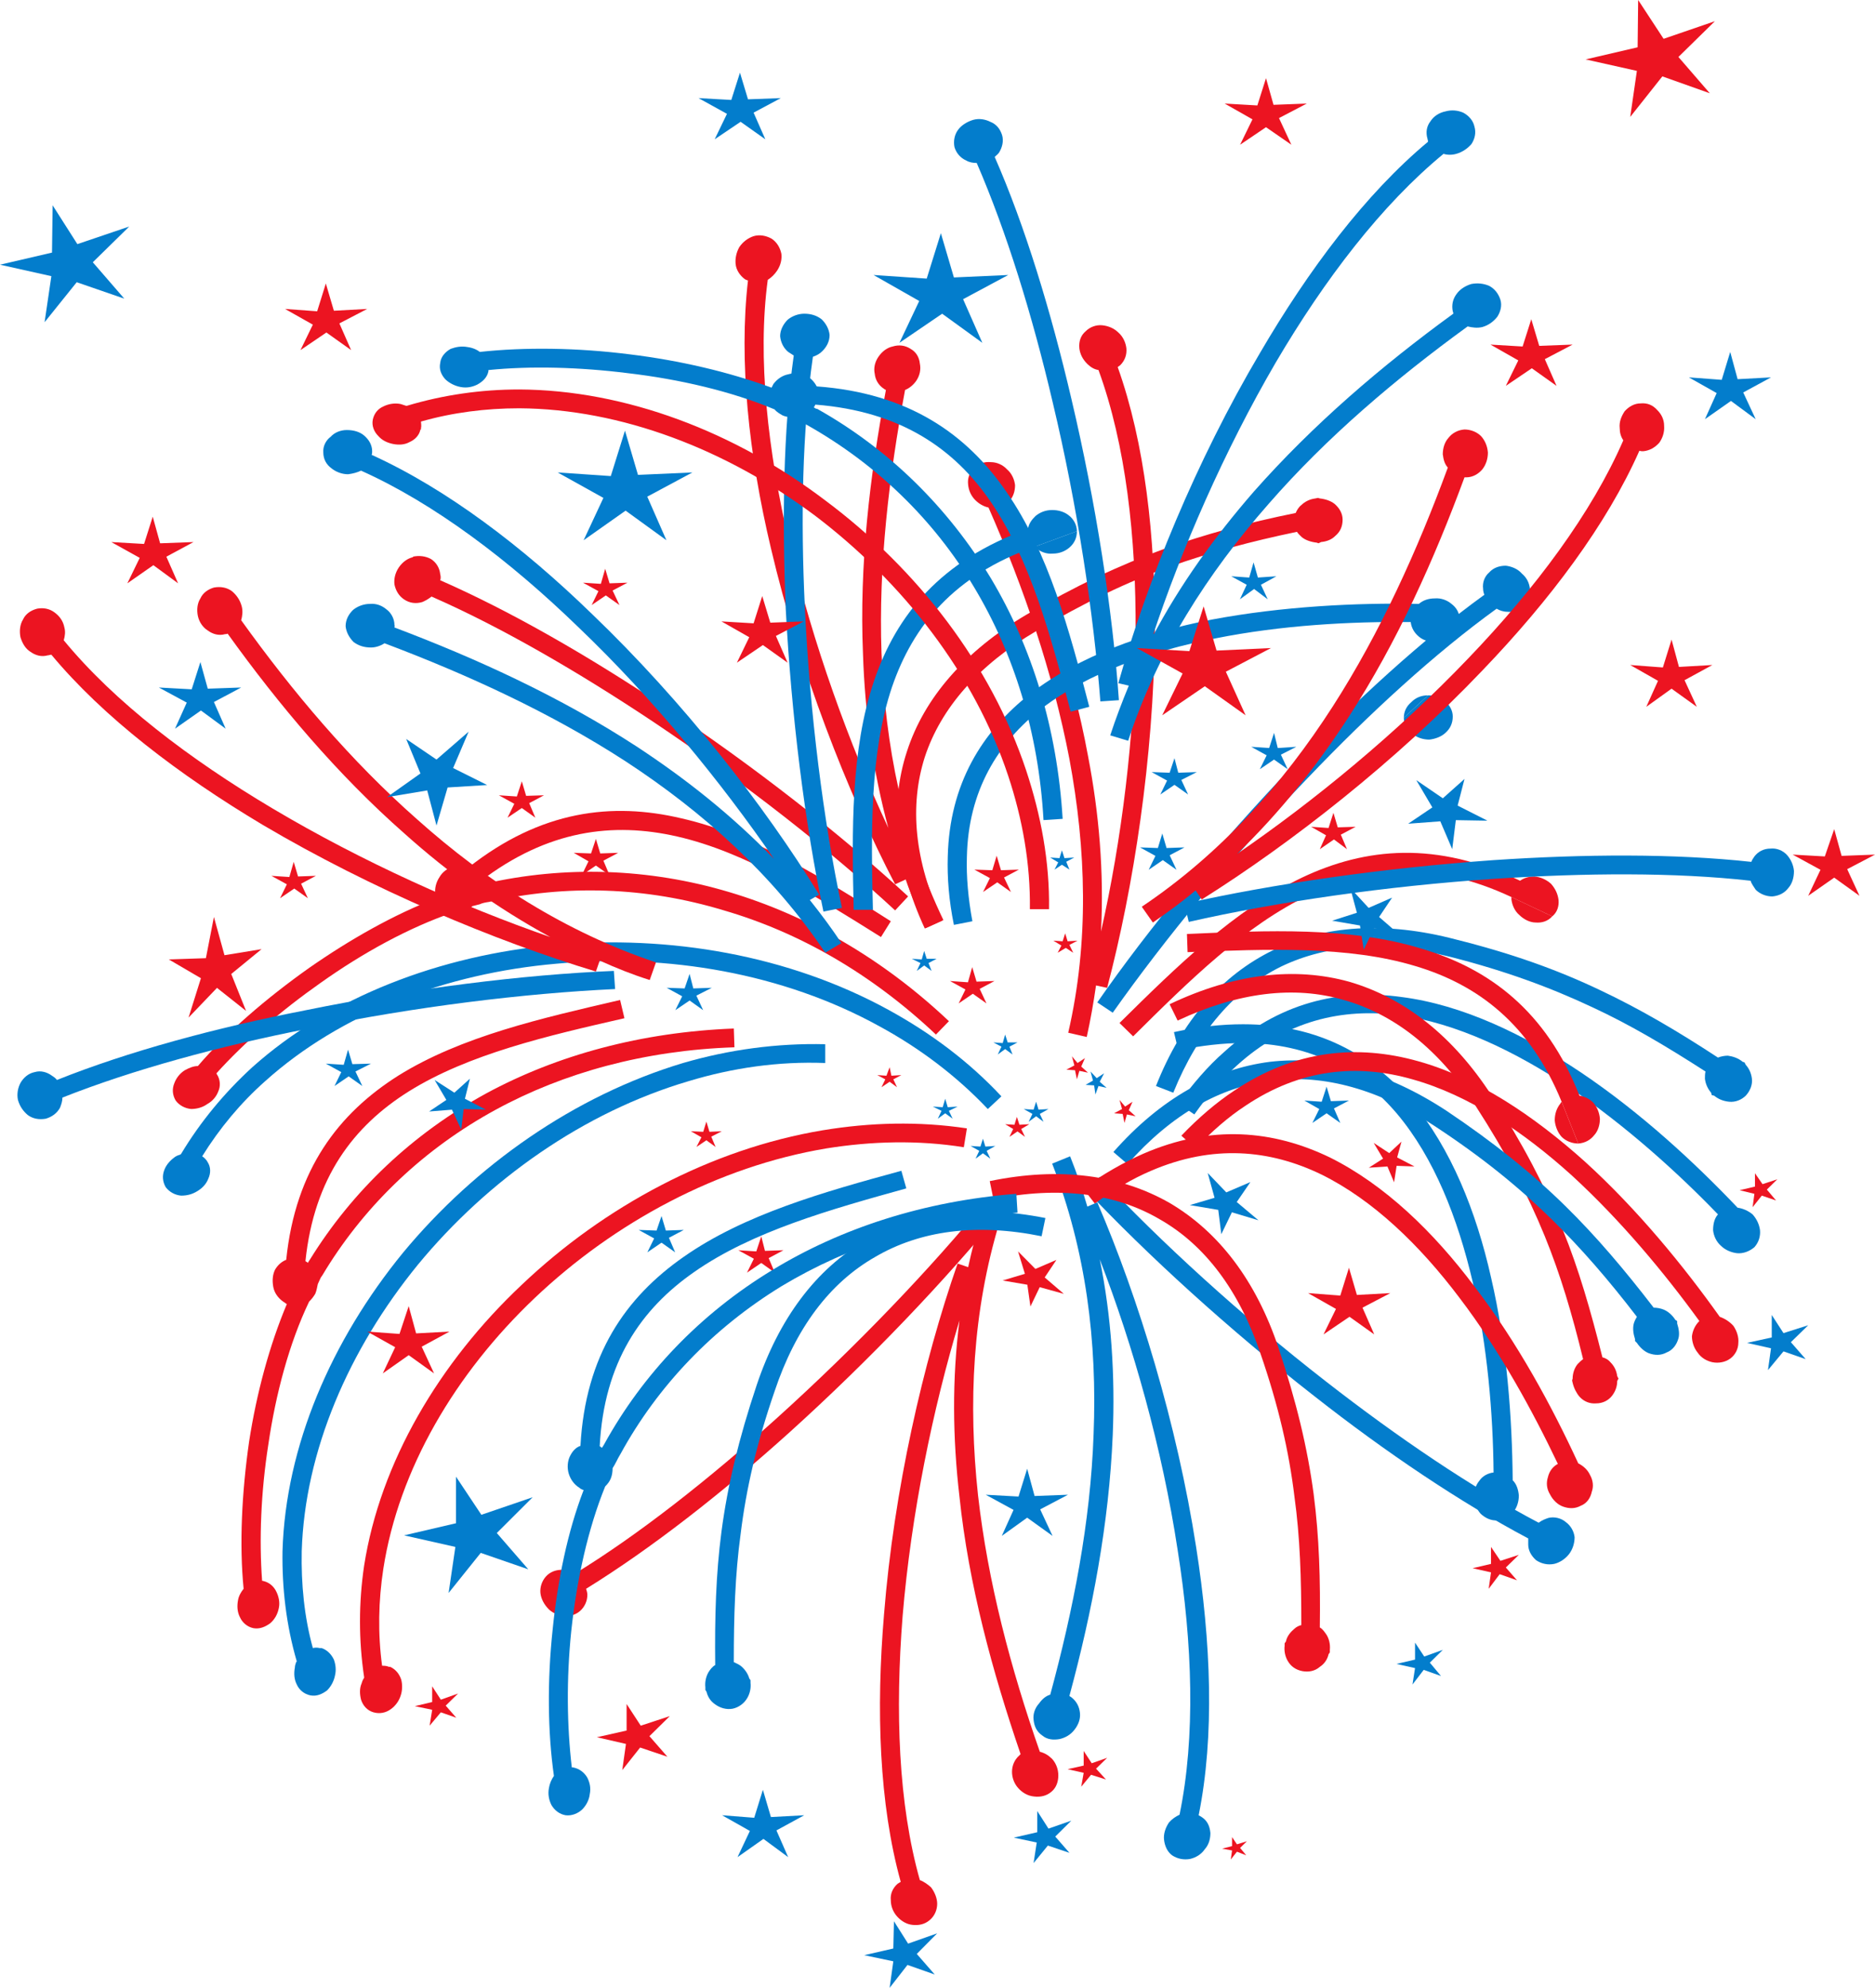 <svg xmlns="http://www.w3.org/2000/svg" width="1018.94" height="1080" viewBox="0 0 1018.94 1080"><g id="a"/><g id="b"><g id="c"><g id="d"><path d="M254.68 471.23c39.29-30.95 77.94-35.51 115.57-26.64 39.29 8.88 77.25 32.58 113.85 55.92l-5.35 8.58c-36.3-22.7-73.23-46.1-110.85-54.64-34.63-7.9-70.24-3.63-106.84 24.38.35.63.35.97.35 1.28v.34c.63.0 1.32-.34 2.01-.34 43.31-9.86 89.02-8.54 133.02 4.61 41.99 12.51 83 35.85 119.24 70.09l-7.06 7.26c-35.27-33.26-74.56-55.62-115.22-67.45-42.33-12.85-85.98-14.17-127.63-4.61-2.01.29-3.73.63-5.05 1.28-1.33.34-2.69.68-4.02 1.02-1.33 1.28-3.04 2.31-4.71 2.6-2.01.69-3.68.98-5.39.69-24.18 8.24-49.34 22.02-72.55 38.51-21.48 15.11-41.3 32.23-56.41 49q0 .34.29.68c1.72 2.6 2.06 6.23.69 9.17-.98 2.65-3.04 5.29-6.04 6.91h0c-2.69 1.97-6.03 2.65-8.73 2.65-3.38-.34-6.43-1.96-8.39-4.61h0c-1.72-2.94-2.06-6.23-.68-9.51.97-2.65 2.98-5.29 5.69-6.96h0c2.35-1.28 4.71-2.26 7.06-2.26 15.79-18.44 37.28-36.89 60.48-53.32 22.17-15.45 46.01-28.98 69.2-37.86-.34-.64-.68-1.62-.68-2.31-.34-2.94.34-6.23 2.35-9.22h0c1.67-2.94 4.71-4.9 7.71-5.89h0c2.69-.68 5.39-.68 8.1.64h0z" fill="#ec1421"/><path d="M239.23 315.25c38.3 16.82 80.59 41.15 121.93 68.76 49.05 32.57 96.39 69.8 132.34 103.01l-7.06 7.6c-35.61-32.96-82.66-69.8-131.31-102.37-41.01-27.32-83-51.65-120.62-68.14-1.67 1.33-3.39 2.31-5.05 2.99h0c-3.33.98-6.72.64-9.71-1.33-3.04-1.96-4.71-4.95-5.39-8.24-.34-2.94.34-6.23 2.35-9.22 2.02-2.94 4.71-4.9 7.71-5.6v-.29c3.39-.68 6.72-.34 9.76 1.28h0c3.03 1.96 4.7 4.95 5.05 8.24.34 1.33.34 2.31.0 3.29h0z" fill="#ec1421"/><path d="M491.84 211.89c-8.73 46.75-14.47 95.16-12.8 142.84 2.06 50.04 11.47 99.08 33.64 145.14l-9.41 4.27c-4.03-8.53-8.1-17.46-11.09-26.34l-5.74 2.65c-26.2-50.38-52.05-116.84-67.5-182.62-12.12-51.01-17.46-102.02-12.46-145.48-.34.0-.98-.3-1.67-.64-2.7-2.01-4.71-4.95-5.05-8.24-.29-2.99.34-6.23 2.01-9.22h0c2.01-2.94 4.71-4.9 7.76-5.94 3.34-.98 6.72-.29 9.75 1.33h0c2.99 2.01 4.66 4.95 5.35 8.24.34 2.99-.35 6.23-2.36 9.22-1.33 1.97-2.99 3.64-5.05 4.95-5.69 42.43.0 92.81 11.77 143.48 12.76 54.3 32.57 108.89 53.76 154.31-8.39-30.95-12.76-62.84-13.78-94.77-2.02-48.02 3.68-96.43 12.46-143.18-.34-.29-.69-.29-1.03-.63-3.03-1.96-4.7-4.9-5.05-8.24-.63-2.94.0-6.23 2.02-9.17 2.06-2.99 4.7-4.96 7.74-5.6h0c3.34-1.03 6.72-.68 9.71 1.28 3.04 1.67 4.71 4.61 5.05 7.95.68 3.23.0 6.57-2.01 9.51-1.67 2.31-3.69 3.93-6.04 4.9h0z" fill="#ec1421"/><path d="M821.36 487.37c-41.99-19.76-77.6-16.47-109.49-1.33-34.97 16.43-65.87 47.04-96.09 77.01l-7.4-7.25c30.95-30.61 62.48-61.51 99.13-78.98 34.58-16.42 73.23-20.06 118.55 1.68 2.36-1.68 5.1-2.31 7.76-2.31 3.34.29 6.38 1.62 9.02 3.93h0c2.36 2.64 3.74 5.59 4.13 8.87.29 3.34-.69 6.63-3.43 8.88h0" fill="#ec1421"/><path d="M813.32 330.7c-33.26 24.03-68.87 56.6-102.81 92.16-40.27 41.8-77.94 87.86-105.81 127.34l-8.39-5.59c27.87-40.13 65.83-86.19 106.49-128.66 34.29-35.56 70.19-68.47 103.84-92.8-.39-.98-.68-2.31-.68-3.29-.4-3.28.68-6.57 3.33-8.87h0c2.35-2.65 5.69-3.64 9.02-3.64 3.04.35 6.48 1.67 8.73 4.27h0c2.75 2.31 4.12 5.3 4.42 8.59.0 3.28-.98 6.57-3.34 8.87-2.36 2.6-5.7 3.64-9.13 3.29h0c-1.96.0-4.02-.69-5.69-1.67h0z" fill="#037dcc"/><path d="M547.27 273.45c19.13 43.76 35.26 89.82 43.99 137.24 6.04 31.25 8.74 63.19 7.07 95.41 11.08-49 18.44-106.59 18.79-162.22.34-52-5.35-102.37-20.16-142.84-2.36-.34-4.32-1.62-6.04-3.28-2.69-2.64-4.02-5.59-4.36-8.53-.34-3.64.68-6.92 3.39-9.22 2.3-2.31 5.69-3.64 9.07-3.29 3.34.35 6.38 1.63 8.73 3.93h0c2.65 2.31 4.02 5.6 4.37 8.59.29 3.28-.69 6.57-3.39 9.22h0c-.34.29-.98.63-1.33.97 14.77 41.45 20.45 92.12 20.16 144.46-.69 67.79-11.43 137.89-25.9 192.82l-6.04-1.32c-1.33 9.22-2.99 18.79-5.05 28.01l-10.06-2.31c11.43-49.39 9.77-99.72.64-148.77-9.03-47.04-24.82-93.1-43.95-136.56-2.75-.64-5.05-1.96-7.07-3.93-2.35-2.3-3.73-5.29-4.02-8.58-.39-3.28.64-6.58 3.34-8.88 2.35-2.65 5.7-3.63 9.07-3.28h0c2.99.0 6.38 1.33 8.74 3.92 2.69 2.31 4.02 5.6 4.36 8.59.0 3.28-1.02 6.57-3.33 8.88-.39.34-.68.68-1.03.97h0z" fill="#ec1421"/><path d="M640.31 599.6c8.05-10.89 16.14-20.4 24.87-28.01 29.58-26.97 62.79-34.53 96.43-29.92 33.26 4.26 66.81 20.4 97.71 41.1 32.28 21.73 61.51 48.71 84.96 73.38 2.75.34 5.79 1.67 8.15 3.63 2.35 2.65 3.63 5.6 4.02 8.59.29 3.28-.68 6.57-3.04 9.22-2.64 2.25-6.08 3.58-9.41 3.28-3.04-.34-6.38-1.67-8.73-3.98h0c-2.65-2.3-4.03-5.59-4.32-8.53.0-2.99.59-6.28 2.65-8.59-22.17-23-50.04-48.02-79.95-68.42-29.93-20.06-62.2-35.56-93.39-39.83-30.9-3.93-61.17 2.94-88.05 27.32-8.05 7.21-15.74 16.13-23.16 26.63l-8.73-5.89z" fill="#037dcc"/><path d="M628.2 590.03c14.12-35.85 35.95-60.23 63.52-73.73 27.92-13.83 61.86-15.79 99.43-5.89 30.22 7.55 55.13 16.43 78.58 27.62 21.59 10.21 41.7 22.03 63.87 36.55 1.67-.68 3.73-1.03 5.39-1.03 2.64.35 5.69 1.33 8.05 3.34l.98.3.69 1.33c2.06 2.3 3.03 4.95 3.34 7.55.39 3.34-.98 6.62-3.34 9.21h0c-2.36 2.31-5.7 3.64-9.03 3.29-3.04-.3-5.79-1.33-8.14-3.29l-1.28-.29-.39-1.33c-1.97-2.3-3.04-4.95-3.35-7.59.0-1.28.0-2.6.3-3.93-21.49-13.83-40.91-25.37-61.41-34.88-23.16-10.89-47.39-19.77-76.92-27.32-35.31-8.87-66.51-7.25-92.41 5.25-25.21 12.51-45.02 35.22-58.47 68.47l-9.42-3.63z" fill="#037dcc"/><path d="M536.82 602.54c-17.13-18.1-37.28-33.25-59.11-45.07-52.05-28.65-114.88-39.49-175.36-33.89-60.14 5.24-117.23 26.97-158.24 63.81-13.39 11.87-24.82 25.66-34.24 40.82 1.03.63 2.01 1.67 2.69 2.65h0v.34h.34v.29h0c1.67 2.65 1.67 5.94.3 8.88-.99 2.64-2.99 4.95-5.7 6.62-3.04 1.96-6.03 2.6-9.07 2.6-3.34-.3-6.38-1.97-8.39-4.61-1.67-2.94-2.01-6.23-.68-9.51 1.02-2.65 3.03-4.96 5.74-6.92.97-.68 2.01-.98 2.99-1.33l.34-.34c10.45-17.41 23.55-33.21 38.65-47.04 42.62-38.15 102.12-60.87 164.27-66.46 62.49-5.59 127.29 5.6 181.39 35.22 22.85 12.51 43.65 27.96 61.46 47.04l-7.4 6.91z" fill="#037dcc"/><path d="M843.53 497.86c-2.36 2.65-5.7 3.64-9.03 3.34h0c-3.03.0-6.37-1.67-8.73-3.97h0c-2.74-2.31-4.02-5.6-4.41-8.54v-1.33" fill="#ec1421"/><path d="M155.54 684.45c5.05-49.34 28.6-79.6 60.83-100.01 34.29-21.39 77.94-31.24 120.62-41.15l2.35 9.91c-41.69 9.51-84.65 19.43-117.23 39.78-29.92 18.79-51.4 46.74-56.12 92.17.3.34.64.34.98.63l.34.34c.34-.63.69-1.32 1.03-1.67 23.16-37.47 55.72-68.42 96.04-90.49 38.31-20.7 83.98-33.21 134.4-35.17l.34 10.2c-48.7 1.62-92.75 13.78-129.69 33.89-38.65 21.05-70.19 51.01-92.36 86.87-1.03 1.62-1.67 2.94-2.7 4.27-.68 1.32-1.02 2.3-1.67 3.63-.34 1.62-.68 3.63-1.37 5.24-.98 1.67-2.01 2.94-3.34 4.27-10.75 22.42-18.15 50.09-22.17 77.65-4.03 25.7-5.05 51.7-3.38 74.07h.34c3.39.68 6.03 2.94 7.4 5.89 1.33 2.64 2.01 5.98 1.33 8.92h0c-.63 3.34-2.35 6.28-4.71 8.25-2.69 1.96-5.69 3.23-9.07 2.64h0c-3.34-.68-6.04-3.03-7.35-5.98-1.38-2.65-1.67-5.89-1.03-9.22h0c.34-2.26 1.72-4.61 3.04-6.19-2.36-24.03-1.03-51.99 2.99-80.04 4.07-26.3 11.08-52.29 20.5-74.66-.69-.34-1.33-.98-2.02-1.33-2.69-1.96-4.7-4.61-5.34-7.9h0c-.68-3.63-.34-6.91.98-9.51h0c1.38-2.31 3.39-4.27 6.03-5.3h0z" fill="#ec1421"/><path d="M30.95 586.75c38.61-15.45 85.99-28.31 135.03-37.87 58.08-11.81 118.22-19.37 167.61-21.39l.68 9.86c-49.04 2.3-108.84 9.56-166.28 21.44-48.71 9.51-95.76 22.36-134.06 37.52.0 1.96-.68 3.93-1.33 5.55h0c-1.67 2.99-4.36 4.95-7.75 5.94-3.69.63-7.02.0-9.71-1.97-2.36-1.96-4.37-4.61-5.39-8.24-.69-3.28.0-6.57 1.33-9.17h0c1.71-2.99 4.41-5.29 7.75-5.94h0c3.34-1.02 6.72.0 9.42 1.96.98.64 2.01 1.33 2.69 2.31h0z" fill="#037dcc"/><path d="M131.07 336.98c27.86 38.8 59.45 76.32 95.7 108.25 37.62 33.6 80.65 61.22 129.69 77.64l-3.38 9.57c-9.37-2.94-18.44-6.58-27.18-10.55l-2.06 5.94c-55.42-16.78-121.88-44.74-181.04-79.66-45.67-27.27-86.67-58.57-114.88-92.46-.68.0-1.32.34-2.01.34-3.39.98-6.72.0-9.41-1.96-2.7-1.67-4.37-4.61-5.39-7.9h0c-.64-3.29-.3-6.92 1.37-9.57 1.33-2.94 4.03-4.95 7.7-5.93h0c3.39-.64 6.72.0 9.41 2.01 2.7 1.96 4.71 4.61 5.39 8.19.64 2.31.35 4.61-.34 6.97 27.57 33.54 68.18 64.45 113.56 91.43 48.71 28.94 102.47 53.02 150.84 69.8-28.55-15.5-55.09-34.58-79.27-56.26-36.3-31.94-68.23-69.8-96.09-108.6-.35.3-1.04.3-1.38.3-3.34.97-6.72.0-9.37-1.97-2.69-1.67-4.7-4.61-5.4-7.9-.68-3.28-.34-6.91 1.38-9.56h0c1.33-2.94 4.02-4.9 7.35-5.89 3.73-.68 7.06.0 9.76 1.96 2.35 1.97 4.37 4.61 5.34 8.25.69 2.64.34 5.24-.29 7.55h0z" fill="#ec1421"/><path d="M562.02 297.15c-43.65 15.5-65.82 42.77-77.25 76.03-12.12 35.85-11.43 78.97-10.4 121.11h-10.45c-.98-42.82-1.67-86.87 11.08-124.4 12.12-35.85 36.3-65.49 83.68-82.61.3-2.64 2.01-4.95 4.03-6.91 2.35-1.96 5.39-3.28 9.07-3.28h0c3.34.0 6.72.97 9.07 2.94 2.65 2.01 4.37 5.29 4.37 8.58h0" fill="#037dcc"/><path d="M441.76 193.85c-5.7 39.78-6.72 87.85-4.37 136.21 2.7 57.59 10.11 116.16 20.16 163.19l-10.06 2.01c-10.11-47.73-17.46-106.63-20.5-164.56-2.01-49-1.33-97.07 4.36-137.55-.97-.63-2.01-1.28-3.03-1.96-2.36-1.96-4.03-4.95-4.37-8.54h0c0-3.34 1.72-6.57 4.07-8.92 2.36-1.97 5.7-3.29 9.03-3.29h0c3.73.0 6.77.98 9.41 2.99 2.36 2.26 4.03 5.25 4.37 8.54.0 3.63-1.67 6.57-4.02 8.88h0c-1.33 1.33-2.99 2.3-5.05 2.99h0z" fill="#037dcc"/><path d="M214.35 340.9c45.33 17.12 90.35 37.87 131.36 64.5 27.17 17.81 52.39 37.87 74.9 61.22-28.55-41.45-65.48-86.87-106.14-125.72-37.62-36.5-78.63-67.45-118.27-85.2-2.01.97-4.36 1.62-7.06 1.96-3.34.0-6.72-1.33-9.07-3.28-2.7-1.96-4.37-4.95-4.37-8.54-.29-3.34 1.38-6.62 4.03-8.58 2.06-2.31 5.39-3.63 8.73-3.63h0c3.73.0 7.06.97 9.41 2.98 2.7 2.31 4.37 5.25 4.37 8.54h0c0 .68.0 1.33-.29 1.96 40.61 18.44 81.96 49.74 119.87 86.57 49.39 47.39 93.39 103.65 123.32 152.35l-5.05 2.94c6.03 7.6 11.77 15.16 17.12 23.41l-8.73 5.24c-28.55-42.43-66.17-76.33-108.5-103.99-40.61-26.34-85.65-47.03-131.02-64.15-2.01 1.33-4.71 2.3-7.36 2.3-3.73.0-6.72-.97-9.41-2.94-2.35-2.35-4.02-5.29-4.37-8.58.0-3.64 1.67-6.58 4.03-8.88h0c2.35-1.96 5.74-3.28 9.07-3.28 3.68-.34 6.72.97 9.07 2.94 2.7 1.96 4.37 5.29 4.37 8.58.34.3.0.64.0 1.28h0z" fill="#037dcc"/><path d="M518.38 502.47c-2.7-13.14-3.69-25.66-3.33-37.18.97-39.14 18.44-67.79 44.97-88.49 26.54-20.4 61.46-32.91 98.45-40.17 38.26-7.2 78.63-9.22 112.57-8.53 2.35-2.01 5.29-2.99 8.73-2.99 3.34-.29 6.67.98 9.03 2.99 2.64 1.96 4.41 4.9 4.41 8.53.0 3.29-1.38 6.58-4.02 8.88-2.36 1.97-5.4 3.34-9.13 3.34h0c-3.34.0-6.67-.97-9.02-2.99-2.35-1.96-4.02-4.61-4.41-7.9-32.58-.34-70.2 1.67-106.15 8.88-35.27 6.92-69.21 18.79-94.08 37.87-24.18 18.74-40.27 45.07-40.96 80.93-.34 10.55.68 22.37 2.99 34.88l-10.06 1.96z" fill="#037dcc"/><path d="M502.57 504.48c-16.13-34.87-19.13-67.44-9.75-96.09 9.41-29.28 31.58-54.64 64.84-74.36 26.88-15.8 50.72-26.98 75.24-35.91 22.17-7.9 45.02-14.12 71.22-19.42.68-1.62 1.72-3.28 3.04-4.27 2.01-1.96 4.7-3.28 7.69-3.63l1.38-.3.98.3c3.08.34 6.03 1.33 8.09 2.99 2.65 2.3 4.32 5.24 4.32 8.53h0c0 3.63-1.28 6.62-4.03 8.88-1.96 2.01-4.7 2.99-7.64 3.28l-1.43.68-.97-.34c-3.04-.34-6.09-1.33-8.05-2.94-1.04-.97-2.06-1.96-2.7-2.94-25.21 5.25-47.03 11.14-68.52 18.75-23.89 8.53-47.04 19.71-73.23 35.21-31.25 18.39-51.76 41.8-60.49 68.43-8.39 26.34-5.69 56.27 9.42 88.88l-9.42 4.26z" fill="#ec1421"/><path d="M448.48 577.53c-25.51-.98-50.38 2.65-74.22 9.85-57.1 16.83-109.19 53.66-147.16 99.72-37.62 46.11-61.46 101.34-63.13 155.69-.34 17.76 1.33 35.51 6.04 52.59 1.33-.3 2.35-.3 3.68.0h1.03c2.98.97 5.34 3.34 6.72 6.28.97 2.64 1.32 5.59.63 8.53-.63 3.34-2.35 6.28-4.37 8.24-2.64 1.97-5.69 3.34-9.07 2.65-3.34-.68-6.03-2.94-7.35-5.89-1.38-2.64-1.67-5.99-1.03-9.22.0-.97.34-1.96.69-2.94l.34-.39c-5.75-19.72-8.05-39.83-7.76-59.84 1.67-57 26.54-114.58 65.54-162.26 39.29-47.39 93.04-85.26 152.15-103.01 24.87-7.26 51.06-10.84 77.26-10.21v10.21z" fill="#037dcc"/><path d="M585.23 288.61c0 3.59-1.38 6.57-4.07 8.88h0c-2.31 1.96-5.35 3.28-9.03 3.28h0c-3.39.34-6.72-.98-9.07-2.94-.34-.34-.69-.68-1.04-.68" fill="#037dcc"/><path d="M776.04 377.79c3.34.0 6.67.98 9.02 2.94 2.75 2.31 4.42 5.29 4.42 8.54.0 3.63-1.38 6.62-4.02 8.92-2.07 1.97-5.4 3.28-8.74 3.64h0c-3.73.0-7.06-1.33-9.41-3.34-2.65-1.97-4.42-4.91-4.42-8.54h0" fill="#037dcc"/><path d="M762.89 389.95c0-3.28 1.38-6.23 4.13-8.54h0c2.25-2.3 5.29-3.63 9.02-3.63" fill="#037dcc"/><path d="M443.82 209.93c50.03 3.63 81.62 26 103.1 57.29 22.86 32.87 34.25 75.34 45.03 116.79l-10.11 2.65c-10.74-40.82-21.83-82.26-43.32-113.85-19.81-28.99-49.04-49.34-95.4-52.98-.34.3-.34.98-.68 1.28h-.34c.68.69 1.38 1.03 2.01 1.03 38.66 21.68 70.93 53.27 94.42 92.12 22.17 37.18 35.96 81.28 38.95 130.62l-10.4.68c-2.69-47.73-16.13-90.5-37.62-126.35-22.17-37.18-53.41-67.16-90.69-88.19-1.72-.98-3.04-1.67-4.37-2.31-1.37-.68-2.35-1.33-3.73-2.01-2.01.0-3.68-.29-5.34-.98-1.67-.97-3.39-1.96-4.37-3.28-23.54-9.85-51.75-16.43-79.95-19.72-26.19-3.28-52.73-3.97-75.58-1.67v.69c-.68 3.28-3.04 5.54-6.04 7.2-2.69 1.33-5.74 1.97-9.07 1.33h0c-3.38-.63-6.38-2.3-8.39-4.27-2.35-2.64-3.39-5.59-2.69-8.87h0c.34-3.28 2.69-5.94 5.69-7.6 2.69-.98 5.74-1.62 9.07-.98h0c2.7.34 5.05 1.33 6.72 2.65 24.53-2.65 53.07-2.31 81.62 1.33 26.88 3.28 53.76 9.56 76.96 18.09.3-.68.64-1.32.98-1.96 2.01-2.65 4.71-4.61 8.05-5.29h0c3.39-.98 7.06-.64 9.75.68h0c2.36 1.28 4.37 3.23 5.75 5.89h0z" fill="#037dcc"/><path d="M540.55 85.25c16.47 37.52 30.56 83.88 41.64 131.26 13.44 56.95 22.51 115.57 25.85 163.89l-10.06.68c-3.68-47.73-12.41-105.95-25.85-162.26-11.08-47.39-25.21-93.1-41.35-130.28-2.01.0-4.02-.34-5.69-1.33h0c-3.04-1.33-5.4-3.97-6.38-7.25-.69-3.28.0-6.92 2.01-9.52 1.67-2.3 4.71-4.26 8.05-5.29 3.39-.98 6.72-.29 9.41 1.03h0c3.34 1.32 5.34 3.92 6.38 7.2h0c1.03 3.29.0 6.92-1.67 9.57-.68.97-1.67 1.62-2.35 2.3h0z" fill="#037dcc"/><path d="M797.53 177.37c-38.95 28.3-76.62 60.23-108.16 96.44-33.25 37.81-60.47 80.3-76.28 128.65l-9.76-2.94c3.03-9.22 6.42-18.1 10.1-27.02l-5.69-1.33c15.45-54.94 42.28-120.77 76.91-179.29 26.54-45.42 57.44-86.57 91.39-114.87.0-.64-.29-1.33-.29-1.62-1.08-3.64-.39-6.97 1.67-9.57 1.67-2.64 4.7-4.61 8.05-5.29h0c3.34-.93 6.67-.63 9.7.68 3.04 1.63 5.39 4.27 6.09 7.55h0c.97 3.29.29 6.63-1.67 9.57-2.06 2.3-4.71 4.26-8.15 5.24-2.25.68-5 .68-6.96.0-33.65 27.67-64.55 68.13-91.09 113.21-28.2 48.36-51.4 101.68-67.2 149.41 15.11-28.65 33.94-54.65 55.08-78.98 32.28-36.54 69.56-68.47 108.5-96.78.0-.34.0-.63-.29-1.32-.68-3.29.0-6.58 1.96-9.22 1.77-2.6 4.71-4.56 8.15-5.6 3.34-.63 6.67-.29 9.71 1.03h0c3.03 1.62 5 4.26 6.08 7.54.98 3.29.0 6.58-1.67 9.22-2.06 2.6-4.71 4.61-8.15 5.6-2.64.64-5.29.34-8.04-.34h0z" fill="#037dcc"/><path d="M951.34 478.5c-40.91-4.61-89.96-4.27-139.4-1.03-58.76 3.97-118.21 12.56-165.93 23.4l-2.36-9.85c48.42-10.89 108.16-19.43 167.71-23.7 49.64-3.34 98.69-3.63 140.38.93.3-.93.98-1.96 1.67-2.94 1.97-2.6 5-4.27 8.73-4.27h0c3.34-.34 6.77.98 9.13 3.64 1.96 2.3 3.34 5.24 3.63 8.53h0c0 3.63-.98 6.92-3.04 9.22-1.96 2.65-5 4.27-8.73 4.61-3.34.0-6.67-1.33-9.02-3.63h0c-.98-1.62-2.36-3.28-2.75-4.9h0z" fill="#037dcc"/><path d="M795.86 259.33c-16.48 44.73-36.6 89.52-62.79 129.94-17.51 27.02-37.67 52.34-60.88 74.7 41.69-28.59 87.07-65.78 126.01-106.58 36.3-37.87 66.8-78.68 83.97-118.17-1.37-1.96-1.96-4.27-1.96-6.57-.39-3.63.99-6.57 2.65-9.17 2.35-2.65 5.39-4.32 8.73-4.32 3.73-.34 6.67.98 9.02 3.63 2.36 2.31 3.73 5.25 3.73 8.54h0c.3 3.63-.97 6.91-2.64 9.22-2.36 2.65-5.39 4.32-8.73 4.61h0c-.69.0-1.38.0-2.06-.29-17.76 40.12-48.66 81.23-85.36 119.43-46.98 49.34-103.79 93.79-152.49 124.4l-3.34-4.95c-7.41 6.28-15.16 11.87-23.21 17.46l-6.03-8.58c42.67-28.65 76.57-66.46 103.84-108.9 25.8-40.17 46.01-84.91 62.48-129.69-1.77-1.97-2.35-4.27-2.74-7.21.0-3.28.97-6.57 3.04-8.88 2.06-2.64 5-4.31 8.73-4.61 3.34.0 6.67 1.28 9.02 3.59h0c2.06 2.3 3.44 5.29 3.73 8.92.0 3.28-.97 6.58-3.04 9.17-1.96 2.31-5 4.32-8.73 4.32h-.97z" fill="#ec1421"/><path d="M637.96 560.75c13.44-2.99 26.19-4.27 37.62-4.27 40.32.0 69.85 16.43 91.73 42.09 21.19 25.36 34.92 59.59 42.97 95.45 8.73 37.52 11.48 76.66 11.77 110.21 2.06 1.97 3.04 5 3.34 8.25.0 3.23-.98 6.57-2.94 8.92-2.06 2.55-5.1 4.22-8.73 4.61-3.44.3-6.77-1.37-9.12-3.63-2.06-2.35-3.34-5.29-3.73-8.93h0c0-3.23 1.07-6.57 3.03-8.92 1.67-2.55 4.71-4.22 7.76-4.52-.29-31.98-3.34-68.86-11.38-103.69-8.14-34.58-20.89-67.15-41.01-91.13-19.82-23.4-47.04-38.51-83.68-38.51-10.74.0-22.51 1.33-35.27 3.92l-2.35-9.85z" fill="#037dcc"/><path d="M635.61 545.59c35.26-16.78 68.18-20.4 97.75-12.17 30.22 8.88 56.41 29.62 77.3 61.85 16.78 26 28.84 49.05 38.56 72.75 8.83 21.73 15.11 43.75 21.59 69.41 1.67.39 3.34 1.38 4.31 2.65 2.06 1.96 3.34 4.61 3.73 7.55l.69 1.37-.69 1.28c0 2.94-.97 5.6-2.74 7.95-1.96 2.55-5 4.22-8.73 4.22h0c-3.34.29-6.67-.98-9.03-3.63-1.67-1.97-3.03-4.61-3.73-7.55l-.29-1.28.29-.98c0-2.94 1.08-5.98 2.75-7.95.97-.97 1.96-1.96 2.94-2.64-5.99-24.68-12.37-46.06-20.81-66.76-9.41-23.05-21.19-45.42-37.57-70.78-19.52-30.27-43.75-49.69-71.61-57.58-26.88-7.9-57.44-4.27-90.35 11.18l-4.36-8.88z" fill="#ec1421"/><path d="M559.67 493.95c.34-24.67-4.02-49.05-11.77-72.4-18.44-55.63-57.39-105.32-105.12-141.51-48.02-35.86-105.17-57.88-160.59-58.22-18.1.0-36.25 2.3-53.42 7.21.0 1.02.35 2.3.0 3.63h0v.68h-.29c-.68 3.28-3.04 5.6-6.08 6.92-2.36 1.28-5.35 1.62-8.73.97-3.34-.68-6.04-2.01-8.05-4.31-2.36-2.31-3.68-5.6-3.04-8.88.68-3.28 2.7-5.89 5.74-7.21 2.65-1.33 6.04-2.01 9.37-1.33 1.03.34 2.06.64 3.04.98h.34c19.82-5.94 40.32-8.88 61.12-8.88 57.78.29 117.28 23 166.63 60.54 49.74 37.18 89.71 88.87 108.84 146.47 8.05 24.32 12.8 49.64 12.41 75.34h-10.4z" fill="#ec1421"/><g><path d="M848.64 598.57c-17.17-42.09-45.43-63.53-79.37-73.67-36.89-11.19-80.93-9.22-123.9-7.6l-.34-9.86c43.66-1.96 88.34-3.97 127.29 7.91 36.99 10.88 67.89 33.89 86.03 79.94 2.65.35 5.39 1.68 7.36 3.64 2.06 2.3 3.44 5.29 3.73 8.88h0c0 3.28-.98 6.62-3.04 8.87-2.06 2.65-5 4.32-8.73 4.61h0" fill="#ec1421"/><path d="M857.66 621.27c-3.34.0-6.67-1.28-9.02-3.63h0c-2.06-2.26-3.44-5.6-3.74-8.88h0c0-3.58.98-6.57 3.04-9.17.3-.34.3-.68.69-1.02" fill="#ec1421"/></g><path d="M605.05 625.89c25.51-28.93 54.4-45.07 85-49 30.86-3.63 63.53 5.25 96.1 26.64 25.51 17.12 46.01 33.55 64.45 51.64 16.78 16.48 31.88 34.25 48.07 55.28 1.67.0 3.73.35 5.39 1.03 2.36.98 4.71 2.94 6.38 5.6l.98.63v1.33c.97 2.94 1.37 5.94.68 8.19-.98 3.34-3.04 6.28-6.38 7.55h0c-3.04 1.67-6.38 1.67-9.8.39-2.36-.97-4.61-2.94-6.38-5.59l-.99-.98v-.98c-.97-2.99-1.38-5.98-.68-8.58.39-1.33 1.07-2.65 1.67-3.64-15.4-20.06-30.22-37.18-46.31-52.97-17.85-17.46-37.67-33.6-63.18-50.38-30.21-20.06-60.42-28.59-89.02-24.96-27.86 3.28-54.45 18.39-78.29 45.38l-7.69-6.58z" fill="#037dcc"/><path d="M641.98 617.02c9.42-9.86 19.14-18.1 28.55-24.33 33.26-22.42 67.25-25.37 100.12-16.14 31.88 8.88 62.89 29.62 90.74 54.65 28.55 25.95 53.76 56.9 73.18 84.21 2.75.98 5.39 2.65 7.45 4.96 1.97 2.94 2.94 6.28 2.65 9.22.0 3.23-1.67 6.57-4.41 8.53-2.65 1.97-6.38 2.65-9.71 1.97-3.04-.69-5.99-2.26-8.05-5.3h0c-2.06-2.55-3.04-5.89-3.04-8.83.39-2.99 1.67-5.94 4.03-8.24-18.84-26-42.67-54.64-69.16-78.97-26.58-24.04-56.12-43.76-86.72-52.34-29.83-8.54-60.78-5.89-90.98 14.47-9.08 5.94-18.15 13.83-26.88 23.05l-7.76-6.91z" fill="#ec1421"/><path d="M581.16 921.37c12.46-46.01 21.53-93.79 23.54-141.75 1.33-31.98-.68-64.21-7.06-95.45 18.15 46.99 33.94 102.72 42.33 157.95 8.1 51.01 9.76 101.63 1.03 143.81-2.06.98-4.03 2.26-5.75 4.22-2.01 3.04-2.99 6.28-2.69 9.22.34 3.34 1.72 6.67 4.41 8.63 2.99 1.97 6.38 2.55 9.71 1.97 3.04-.69 6.04-2.36 8.05-5.3h0c2.35-2.64 3.04-5.88 3.04-8.82-.35-3.74-1.67-6.68-4.71-8.64h0c-.34-.29-.99-.58-1.67-.97 8.73-43.08 6.72-94.09-1.38-145.78-10.4-66.81-31.19-134.89-53.71-187.23l-5.4 2.31c-2.69-9.22-5.69-18.1-9.36-27.32l-9.76 3.97c18.49 47.39 24.52 97.03 22.51 147.06-1.67 47.78-11.08 95.45-23.55 141.46-2.35.68-4.36 2.35-6.03 4.71-2.36 2.55-3.39 5.89-3.04 8.83.34 3.63 1.72 6.57 4.71 8.63 2.69 2.26 6.03 2.55 9.41 1.96h0c3.04-.68 6.04-2.35 8.05-5 2.36-2.94 3.38-6.18 3.04-9.22-.34-3.23-1.67-6.18-4.71-8.53-.34-.3-.63-.3-1.02-.69h0z" fill="#037dcc"/><path d="M836.17 827.29c-36.3-19.03-76.62-46.4-115.57-76.72-46.06-35.8-90.05-75.98-122.97-111.15l-7.69 6.87c33.54 35.56 77.89 76.03 124.3 112.22 38.95 30.61 79.56 57.88 116.25 77.31v3.34c0 3.23 1.67 6.18 4.32 8.53h0c3.03 1.97 6.37 2.65 9.8 1.97 2.94-.69 5.99-2.65 8.05-5.3h0c1.96-2.54 3.04-5.89 3.04-9.22-.39-3.23-2.06-6.18-4.71-8.14-2.74-2.35-6.38-3.04-9.42-2.35h0c-2.06.68-3.73 1.37-5.39 2.64h0z" fill="#037dcc"/><path d="M565.07 951.69c-15.79-45.13-28.25-92.12-33.6-139.5-5.34-49.74-3.03-99.71 11.77-148.42l-9.75-2.99c-3.04 9.22-5.35 18.44-7.36 27.67l-5.74-1.96c-18.79 53.91-34.59 123.07-39.98 190.56-4.36 51.9-2.69 102.92 9.08 145.39-.69.29-1.03.68-1.67.98-2.7 2.35-4.08 5.59-3.73 8.92.0 2.94 1.02 6.19 3.38 8.83h0c2.36 2.65 5.35 4.32 8.39 4.61 3.38.39 6.72-.29 9.42-2.64h0c2.69-2.26 4.02-5.6 4.02-8.83.0-2.94-1.33-6.28-3.34-8.93-1.72-1.57-4.07-3.23-6.08-3.93-11.72-41.49-13.44-91.82-9.37-143.42 4.66-55.62 16.43-112.62 30.9-160.64-4.07 31.94-3.73 63.81.0 95.8 5 47.68 17.81 94.77 33.21 139.8-.29.39-.63.68-.63.68-2.7 2.36-4.03 5.6-4.03 8.93.0 2.94.98 6.18 3.34 8.83 2.36 2.65 5.39 4.32 8.73 4.61h0c3.39.39 6.72-.29 9.42-2.65 2.69-2.25 3.68-5.59 3.68-8.83.0-2.94-.98-6.28-3.34-8.92-2.01-1.97-4.02-3.24-6.72-3.93h0z" fill="#ec1421"/><path d="M318.49 863.19c35.27-21.78 73.93-51.99 110.51-84.96 43.66-39.43 85.01-82.9 115.91-120.76l-8.09-6.23c-30.56 37.52-71.53 80.3-114.88 119.43-36.6 32.87-74.56 62.89-109.48 84.27-1.72-.98-3.74-1.67-5.4-1.96h0c-3.34-.39-6.71.29-9.41 2.55-2.65 2.35-4.02 5.69-4.02 8.92.0 2.94 1.37 6.28 3.73 8.93 2.01 2.55 5.34 3.93 8.39 4.61h0c3.34.29 6.72-.39 9.36-2.65h0c2.7-2.35 4.08-5.59 4.08-8.92.0-.98-.35-2.26-.69-3.24h0z" fill="#ec1421"/><path d="M654.09 329.43 661.11 353.46 690.69 352.09 666.17 364.94 676.91 388.63 654.74 372.84 631.58 388.63 642.67 365.91 617.8 352.09 646.35 353.76 654.09 329.43z" fill="#ec1421" fill-rule="evenodd"/><path d="M638.25 411.93 640.31 419.83 650.37 419.48 641.98 423.75 645.66 431.64 638.25 426.4 630.56 431.64 634.23 424.09 625.85 419.48 635.61 419.83 638.25 411.93z" fill="#037dcc" fill-rule="evenodd"/><path d="M528.33 525.43 530.68 533.32 540.45 532.98 532.4 537.25 536.08 545.15 528.67 539.9 520.97 545.15 524.65 537.59 516.27 532.98 526.02 533.68 528.33 525.43z" fill="#ec1421" fill-rule="evenodd"/><path d="M323.83 455.78 326.19 463.68 335.95 463.34 327.91 467.61 331.25 475.5 323.83 470.25 316.14 475.5 319.81 467.95 311.77 463.34 321.19 463.68 323.83 455.78z" fill="#ec1421" fill-rule="evenodd"/><path d="M513.66 596.95 515.04 601.55 520.39 601.21 515.67 603.52 517.68 607.79 513.66 604.85 509.64 607.79 511.66 603.52 506.94 601.21 512.29 601.55 513.66 596.95z" fill="#037dcc" fill-rule="evenodd"/><path d="M220.73 401.48 237.21 412.67 254.68 397.51 246.24 417.28 264.73 426.5 243.25 427.83 237.21 448.52 232.16 429.44 210.34 433.07 228.48 420.22 220.73 401.48z" fill="#037dcc" fill-rule="evenodd"/><path d="M383.87 609.36 385.54 614.91 392.26 614.6 386.53 617.55 388.88 623.14 383.87 619.52 378.48 623.14 381.17 617.89 375.44 614.6 382.16 614.91 383.87 609.36z" fill="#ec1421" fill-rule="evenodd"/><path d="M552.61 606.81 553.99 611.08 559.38 610.78 554.96 613.38 557.02 617.65 552.95 614.7 548.58 617.65 550.6 613.38 546.23 610.78 551.29 611.08 552.61 606.81z" fill="#ec1421" fill-rule="evenodd"/><path d="M563.06 598.57 564.39 602.88 569.78 602.54 565.07 605.19 567.08 609.46 563.06 606.47 558.99 609.46 561.05 605.19 556.34 602.54 561.68 602.88 563.06 598.57z" fill="#037dcc" fill-rule="evenodd"/><path d="M534.17 618.68 535.49 622.94 540.89 622.6 536.18 625.25 538.19 629.52 534.17 626.58 530.14 629.52 532.16 625.25 527.45 622.6 532.79 622.94 534.17 618.68z" fill="#037dcc" fill-rule="evenodd"/><path d="M483.45 579.83 484.43 584.44 489.83 584.1 485.46 586.41 487.47 590.68 483.45 587.73 479.04 590.68 481.1 586.41 476.73 584.1 481.73 584.44 483.45 579.83z" fill="#ec1421" fill-rule="evenodd"/><path d="M546.23 562.08 547.61 566.34H552.95L548.58 568.65 550.25 572.91 546.23 569.97 542.21 572.91 544.22 568.65 539.85 566.34 544.91 566.69 546.23 562.08z" fill="#037dcc" fill-rule="evenodd"/><path d="M578.85 507.09 580.18 511.4 585.57 511.06 581.16 513.36 583.22 517.63 579.19 514.98 574.78 517.63 576.79 513.71 572.42 511.06 577.47 511.4 578.85 507.09z" fill="#ec1421" fill-rule="evenodd"/><path d="M502.23 516.65 503.61 520.92H508.95L504.59 523.23 506.26 527.49 502.23 524.54 498.21 527.49 500.22 523.23 495.51 520.92 500.91 521.26 502.23 516.65z" fill="#037dcc" fill-rule="evenodd"/><path d="M577.08 461.96 578.46 466.23 583.8 465.89 579.44 468.19 581.16 472.46 577.08 469.81 573.06 472.46 575.07 468.53 570.71 465.89 575.76 466.23 577.08 461.96z" fill="#037dcc" fill-rule="evenodd"/><path d="M511.3 126.7 518.38 150.74 547.9 149.41 523.38 162.55 533.83 186.25 512 170.44 488.79 186.25l10.75-22.72L474.72 149.41 503.61 151.37 511.3 126.7z" fill="#037dcc" fill-rule="evenodd"/><path d="M339.63 233.97 346.7 258 376.27 256.68 351.75 269.83 362.15 293.51 339.97 277.43 317.16 293.51l10.75-23L303.04 256.68 331.93 258.65 339.63 233.97z" fill="#037dcc" fill-rule="evenodd"/><path d="M414.23 323.83 418.6 338.3 436.75 337.61 421.65 345.51 428.02 360.04 414.58 350.46 400.45 360.04 407.17 346.2 392.06 337.61 409.53 338.65 414.23 323.83z" fill="#ec1421" fill-rule="evenodd"/><path d="M795.86 423.21 792.13 437.68 808.31 445.87 791.15 445.58 789.19 461.37 782.71 446.22 765.25 447.53 778.39 438.66 769.66 423.85 784.08 433.71 795.86 423.21z" fill="#037dcc" fill-rule="evenodd"/><path d="M255.36 586.06 252.66 596.95 264.09 602.88 251.97 602.54 250.65 613.72 245.6 602.88 233.19 603.87 242.56 597.59 236.18 586.75 246.92 593.66 255.36 586.06z" fill="#037dcc" fill-rule="evenodd"/><path d="M91.73 521.26 111.89 520.58 116.25 498.2 121.99 518.96 142.15 515.67 125.67 529.16 133.72 549.23 117.92 536.71 102.47 552.85 109.19 531.47 91.73 521.26z" fill="#ec1421" fill-rule="evenodd"/><path d="M177.07 154.02 181.44 168.83 199.54 167.85 184.43 175.7 190.81 190.21 177.37 180.65 163.29 190.21 170.01 176.38 154.9 167.85 172.36 169.13 177.07 154.02z" fill="#ec1421" fill-rule="evenodd"/><path d="M832.15 173.44 836.47 187.91 854.61 187.22 839.51 195.13 845.88 209.64 832.44 200.08 818.32 209.64 825.09 195.81 809.98 187.22 827.44 188.26 832.15 173.44z" fill="#ec1421" fill-rule="evenodd"/><path d="M908.38 347.48 912.4 362.34 930.55 361.3 915.44 369.55 922.11 384.02 908.38 374.16 894.65 384.02 901.02 369.89 885.92 361.3 903.67 362.63 908.38 347.48z" fill="#ec1421" fill-rule="evenodd"/><path d="M108.9 359.69 112.91 374.16 131.07 373.52 116.25 381.41 122.63 395.89 109.19 386.02 95.11 395.89 101.49 381.72 86.33 373.52 104.18 374.5 108.9 359.69z" fill="#037dcc" fill-rule="evenodd"/><path d="M756.52 487.67 749.46 498.2 761.22 508.41 746.8 504.14 741.11 515.97 739.05 502.82 723.94 500.22 737.38 495.9 733.76 482.41 743.76 493.25 756.52 487.67z" fill="#037dcc" fill-rule="evenodd"/><path d="M328.88 309.01 331.25 316.92 341 316.57 332.91 320.84 336.64 328.73 329.23 323.49 321.53 328.73 325.21 321.18 316.82 316.57 326.53 317.21 328.88 309.01z" fill="#ec1421" fill-rule="evenodd"/><path d="M692.36 398.19 694.37 406.39 704.47 405.74 696.08 410.01 699.76 417.91 692.36 412.67 684.65 417.91 688.34 410.36 679.95 405.74 689.7 406.39 692.36 398.19z" fill="#037dcc" fill-rule="evenodd"/><path d="M681.23 305.54 683.58 313.78 693.63 313.09 685.24 317.7 688.92 325.6 681.52 320 673.81 325.6 677.49 317.7 669.1 313.09 678.87 313.78 681.23 305.54z" fill="#037dcc" fill-rule="evenodd"/><path d="M374.75 529.12 376.76 537.01 386.82 536.67 378.43 540.93 382.11 548.83 374.75 543.58 367 548.83 370.72 541.28 362.29 536.67 372.05 537.01 374.75 529.12z" fill="#037dcc" fill-rule="evenodd"/><path d="M541.62 464.9 543.97 472.8 553.69 472.46 545.64 476.73 549.38 484.62 541.96 479.37 534.22 484.62 537.95 477.07 529.51 472.46 539.27 472.8 541.62 464.9z" fill="#ec1421" fill-rule="evenodd"/><path d="M631.63 452.84 633.94 460.73 643.7 460.39 635.65 464.66 639.34 472.56 631.92 467.3 624.23 472.56 627.9 465 619.52 460.39 629.23 460.73 631.63 452.84z" fill="#037dcc" fill-rule="evenodd"/><path d="M724.63 441.61 726.98 449.5 736.7 449.2 728.65 453.47 731.99 461.37 724.92 456.07 717.23 461.37 720.61 453.81 712.52 449.2 721.98 449.85 724.63 441.61z" fill="#ec1421" fill-rule="evenodd"/><path d="M720.91 590.37 723.26 598.27 733.07 597.93 724.92 602.2 728.36 610.09 720.91 604.85 713.2 610.09 716.93 602.54 708.84 597.93 718.25 598.57 720.91 590.37z" fill="#037dcc" fill-rule="evenodd"/><path d="M413.7 671.7 415.71 679.6 425.76 679.26 417.72 683.53 421.05 691.42 413.7 686.17l-7.75 5.25L409.67 683.87 401.23 679.26 411 679.89 413.7 671.7z" fill="#ec1421" fill-rule="evenodd"/><path d="M359.49 660.66 361.85 668.56 371.61 668.22 363.52 672.49 366.9 680.38 359.49 675.14 351.8 680.38 355.48 672.83 347.09 668.22 356.8 668.56 359.49 660.66z" fill="#037dcc" fill-rule="evenodd"/><path d="M189.14 570.26 191.5 578.16 201.6 577.87 193.17 582.14 196.9 590.03 189.48 584.79 181.79 590.03 185.46 582.48 177.07 577.87 186.79 578.51 189.14 570.26z" fill="#037dcc" fill-rule="evenodd"/><path d="M159.61 468.24 161.97 476.18 171.68 475.84 163.63 480.11 167.31 488.01 159.91 482.75 152.2 488.01 155.89 480.45 147.5 475.84 157.25 476.48 159.61 468.24z" fill="#ec1421" fill-rule="evenodd"/><path d="M283.57 424.49 285.92 432.39 295.63 432.08 287.59 436.35 290.92 444.25 283.57 439.01 275.81 444.25 279.49 436.7 271.1 432.08 280.87 432.73 283.57 424.49z" fill="#ec1421" fill-rule="evenodd"/><path d="M28.6 111.54 42.04 132.63 70.24 123.07 50.43 142.49 67.55 162.26 41.69 153.33 24.23 175.06 27.91 150.04.0 143.81 28.26 137.24 28.6 111.54z" fill="#037dcc" fill-rule="evenodd"/><path d="M940.26 191.2 944.28 206.01 962.43 205.03 947.33 213.22 954.1 227.75 940.66 217.83 926.52 227.75 932.9 213.56 917.79 205.03 935.65 206.36 940.26 191.2z" fill="#037dcc" fill-rule="evenodd"/><path d="M687.99 42.47 692.07 56.95 710.16 56.26 695.05 64.15 701.77 78.63 687.99 69.11 673.91 78.63 680.63 64.84 665.53 56.26 683.29 57.29 687.99 42.47z" fill="#ec1421" fill-rule="evenodd"/><path d="M402.12 39.48 406.49 53.96 424.29 53.31 409.53 61.21 415.9 75.68 402.47 66.17 388.38 75.68 395.06 61.85 379.61 53.31 397.42 54.3 402.12 39.48z" fill="#037dcc" fill-rule="evenodd"/><path d="M83 280.72 87.01 295.18 105.17 294.5 90.4 302.45 96.78 316.92 83.34 307.06 69.21 316.92 75.93 303.09 60.48 294.5 78.29 295.53 83 280.72z" fill="#ec1421" fill-rule="evenodd"/><path d="M890.23.0 904.06 21.09 931.93 11.52 912.11 30.95 929.17 50.67 903.38 41.5 885.92 63.52 889.54 38.51 861.68 32.28 889.94 25.7 890.23.0z" fill="#ec1421" fill-rule="evenodd"/><path d="M523.77 623.29c-24.87-3.98-50.09-3.29-74.61.63-59.11 9.85-115.22 40.17-158.58 81.28-43.32 41.16-73.88 93.14-82.26 147.1-2.69 17.47-3.03 35.22-.68 52.69 1.03.0 2.35.0 3.68.58h.69c3.03 1.38 5.04 3.93 6.03 6.97.69 2.64.69 5.88-.34 8.82-.99 3.04-2.99 5.6-5.35 7.26-2.7 1.96-6.04 2.65-9.42 1.67-3.39-.98-5.69-3.63-6.72-6.86-.68-2.75-.97-5.99.34-8.93.35-1.28.69-1.96 1.33-2.94v-.39c-2.99-20.01-2.99-40.42.0-60.54 8.73-55.91 40.66-110.26 85.7-152.64 44.68-42.47 102.76-73.78 163.58-83.92 25.85-4.27 52.09-4.96 78.29-1.03l-1.67 10.26z" fill="#ec1421"/><path d="M537.85 641.69c38.31-7.91 71.22-3.29 97.76 11.86 26.87 15.8 47.03 42.43 59.15 78.68 9.71 29.23 15.75 54.26 19.13 79.56 3.04 23.35 3.69 46.4 3.35 72.4 1.71.98 2.69 2.65 3.68 4.03 1.37 2.25 2.06 5.19 1.77 8.14v1.38l-.69.98c-.68 2.94-2.35 5.29-4.75 6.86-2.7 2.36-6.04 2.94-9.42 2.36h0c-3.68-.69-6.38-2.65-8.05-5.6-1.37-2.35-2.01-5.29-1.67-8.24v-1.28l.69-.98c.63-3.04 2.64-5.29 4.65-6.96 1.03-.98 2.41-1.67 3.74-1.97.0-25.31-.69-47.78-3.74-69.75-2.98-24.72-8.68-49.34-18.43-77.69-11.43-33.89-29.93-58.92-54.8-73.04-24.18-14.17-54.74-18.1-90.35-10.89l-2.01-9.85z" fill="#ec1421"/><path d="M588.57 645.66c11.08-7.9 22.17-14.17 32.62-18.79 36.94-16.09 70.88-12.8 101.49 1.96 29.82 14.82 56.41 40.52 78.58 70.1 23.55 30.66 42.28 65.48 56.41 96.09 2.65 1.38 5 3.34 6.38 6.28 1.67 2.94 2.06 6.28.97 9.22-.68 3.24-2.64 6.28-5.98 7.55-3.04 1.67-6.38 1.67-9.81.39-2.64-.97-5.29-3.34-6.96-6.67h0c-1.77-2.94-2.06-6.18-1.08-9.22.69-2.94 2.36-5.59 5.4-7.25-13.74-28.84-31.59-61.51-53.37-90.11-21.58-28.65-47.08-53.32-75.24-67.16-27.92-13.48-58.82-16.42-92.46-1.96-10.06 4.27-20.11 10.21-30.56 17.8l-6.38-8.24z" fill="#ec1421"/><path d="M315.44 785.5c2.7-49.34 24.53-80.64 56.12-102.67 32.92-23.05 75.94-35.22 118.27-46.74l2.69 9.56c-41.35 11.48-83.68 23.35-115.21 45.38-28.94 20.11-49.05 49.05-51.41 94.76.3.0.64.39.98.69h.34c.34-.69.69-.98 1.03-1.67 21.14-38.45 52.39-71.08 91.34-94.72 37.28-22.76 82.3-37.52 132.73-41.5l.63 10.21c-48.71 3.97-91.68 18.09-127.97 39.83-37.62 23-67.5 54.3-87.71 91.18-.97 1.57-1.67 2.94-2.3 4.22-.69 1.28-1.38 2.64-2.06 3.63.0 1.96-.3 3.93-.99 5.6-.68 1.67-1.67 2.94-3.04 4.31-9.36 23.05-15.45 50.62-18.44 78.59-2.69 26.09-2.35 51.7.3 74.07h.68c3.39.68 6.04 2.64 7.76 5.59 1.32 2.65 2.01 5.6 1.32 8.93h0c-.34 3.23-2.01 6.18-4.02 8.24-2.35 2.26-5.74 3.64-9.07 3.24h0c-3.39-.59-6.04-2.65-7.76-5.6-1.33-2.65-2.01-5.89-1.33-9.22h0c.34-2.26 1.33-4.61 2.7-6.57-3.39-23.75-3.68-51.6-.68-79.66 2.69-26.59 8.09-52.98 16.82-75.63-1.02-.3-1.72-.69-2.35-1.28-2.7-1.67-4.71-4.32-5.74-7.65h0c-.98-3.23-.64-6.87.68-9.51h0c1.33-2.65 2.99-4.61 5.69-5.6h0z" fill="#037dcc"/><path d="M247.81 802.28 261.59 822.98 289.46 813.46 269.98 832.89 287.09 852.61 261.25 843.68 243.79 865.45 247.46 840.44 219.6 834.16 247.81 827.58V802.28z" fill="#037dcc" fill-rule="evenodd"/><path d="M485.8 1043.81 493.5 1055.97 509.29 1050.38 498.21 1061.57 507.97 1072.75 493.16 1067.54 483.45 1080 485.46 1065.58 469.66 1062.25 485.46 1058.62 485.8 1043.81z" fill="#037dcc" fill-rule="evenodd"/><path d="M563.69 983.96 569.78 993.48 582.19 989.16 573.46 997.8 581.16 1006.63 569.44 1002.7 561.68 1012.21 563.4 1001.03 550.94 998.38 563.69 995.44V983.96z" fill="#037dcc" fill-rule="evenodd"/><path d="M588.91 951.29 593.28 957.97 601.66 955.02 595.63 960.91 601.02 966.8 592.92 964.24 587.58 970.72 588.91 963.17 580.18 961.2 588.91 959.24V951.29z" fill="#ec1421" fill-rule="evenodd"/><path d="M669.54 998.09 672.2 1002.02 677.59 1000.35 673.91 1003.97 677.25 1007.99 672.2 1006.03 668.86 1010.25 669.54 1005.35 664.15 1004.37 669.54 1002.99V998.09z" fill="#ec1421" fill-rule="evenodd"/><path d="M340.52 925.79 348.21 937.56 364 932.36 352.92 943.25 362.69 954.43 347.87 949.43 338.16 961.69 340.17 947.47 324.37 943.84 340.52 940.2V925.79z" fill="#ec1421" fill-rule="evenodd"/><path d="M234.86 916.18 239.57 923.44 248.93 920.09 242.21 926.67 247.96 933.24 239.57 930.3 233.48 937.56 234.86 928.92 225.43 926.96 234.86 924.7V916.18z" fill="#ec1421" fill-rule="evenodd"/><path d="M679.51 642.22 672.09 653.06 683.87 662.97 669.45 658.65 663.71 670.53 662.04 657.33 646.59 654.73 660.03 650.76 656.3 637.27 666.41 647.82 679.51 642.22z" fill="#037dcc" fill-rule="evenodd"/><path d="M574.09 684.5 567.72 694.03 578.12 702.95 565.02 699.32 559.97 709.82 558.3 697.99 544.86 695.69 556.97 692.06 553.24 679.89 562.67 689.41 574.09 684.5z" fill="#ec1421" fill-rule="evenodd"/><path d="M589.94 589.4 593.96 587.09 592.63 582.14 595.97 585.76 6e2 583.12 597.64 587.73 601.36 591.02 596.95 590.03 595.29 594.64 594.59 589.69 589.94 589.4z" fill="#037dcc" fill-rule="evenodd"/><path d="M579.49 581.15 583.85 578.85 582.53 573.9 585.57 577.53 589.59 574.87 587.58 579.48 591.26 582.77 586.56 581.8 585.23 586.41 584.2 581.45 579.49 581.15z" fill="#ec1421" fill-rule="evenodd"/><path d="M605.39 604.85 609.75 602.54 608.39 597.59 611.42 601.21 615.45 598.57 613.43 603.18 617.11 606.47 612.4 605.48 611.08 610.09 610.09 605.19 605.39 604.85z" fill="#ec1421" fill-rule="evenodd"/><path d="M761.61 620.25 759.26 628.83 768.68 633.74 758.97 633.39 757.59 642.32 753.97 633.74 743.86 634.42 751.61 629.47 746.51 620.93 754.94 626.48 761.61 620.25z" fill="#ec1421" fill-rule="evenodd"/><path d="M810.27 840.44 815.38 848l10-3.25L818.32 851.62 824.4 858.58 814.98 855.25 809 863.19 810.27 854.27 800.27 852.01 810.27 849.66V840.44z" fill="#ec1421" fill-rule="evenodd"/><path d="M962.83 714.43 969.21 724.28 982.64 720.01 973.22 729.2 981.27 738.42 969.21 734.2 960.77 744.39 962.43 732.53 949.39 729.59 962.83 726.64V714.43z" fill="#037dcc" fill-rule="evenodd"/><path d="M558.2 797.96 562.23 812.78 580.37 812.09 565.27 820.04 571.99 834.45 558.2 824.55 544.41 834.45 550.79 820.33 535.68 812.09 553.5 813.07 558.2 797.96z" fill="#037dcc" fill-rule="evenodd"/><path d="M414.58 972.39 418.94 987.2 437.05 986.22 421.94 994.46 428.32 1008.98 414.88 999.07 400.8 1008.98 407.51 994.75 392.41 986.22 409.87 987.59 414.58 972.39z" fill="#037dcc" fill-rule="evenodd"/><path d="M222.1 709.62 226.13 724.43 244.27 723.45 229.17 731.65 235.88 746.16 222.1 736.26 208.03 746.16 214.75 731.94 199.59 723.45 217.1 724.72 222.1 709.62z" fill="#ec1421" fill-rule="evenodd"/><path d="M733.07 688.77 737.38 703.54 755.53 702.55 740.43 710.45 746.8 724.98 733.36 715.4 719.24 724.98 726.01 711.14 710.85 702.55 728.36 703.88 733.07 688.77z" fill="#ec1421" fill-rule="evenodd"/><path d="M996.77 450.48 1000.79 465 1018.94 464.31 1003.83 472.22 1010.5 486.68 996.77 476.82 982.64 486.68 989.31 472.56 974.21 464.31 991.67 465.3 996.77 450.48z" fill="#ec1421" fill-rule="evenodd"/><path d="M568.11 661.75c-38.31-7.55-71.22-3.24-97.76 12.22-26.87 15.45-47.03 42.42-59.15 78.58-9.71 29.03-15.8 54.35-19.14 79.65-3.03 23.05-3.68 46.41-3.39 72.41-1.67.97-2.64 2.35-3.68 3.92-1.33 2.36-2.01 5.29-1.67 8.24v1.38l.64.98c.68 2.94 2.35 5.29 4.7 6.86 2.7 1.97 6.09 2.94 9.42 2.36h0c3.39-.69 6.38-2.94 8.05-5.89 1.37-2.36 2.06-5.29 1.72-8.24v-1.38l-.69-.98c-.68-2.65-2.69-5.29-4.7-6.86-.98-.69-2.36-1.38-3.69-1.97.0-25.01.69-47.48 3.69-69.46 3.03-24.72 8.73-49.44 18.48-77.69 11.43-34.24 29.88-58.91 54.75-73.04 24.18-14.17 54.74-18.44 90.35-11.18l2.06-9.91z" fill="#037dcc"/><path d="M953.71 637.42 957.82 643.35 965.87 640.7 960.17 646.3 965.18 652.23 957.43 649.58 952.43 655.86 953.4 648.6 945.36 646.64 953.71 644.67v-7.25z" fill="#ec1421" fill-rule="evenodd"/><path d="M768.98 892.44 773.98 899.99 784.08 896.36 777.02 903.33 783.1 910.58 773.69 907.24 767.6 915.19 768.98 906.27 758.87 904.01 768.98 901.66V892.44z" fill="#037dcc" fill-rule="evenodd"/></g></g></g></svg>